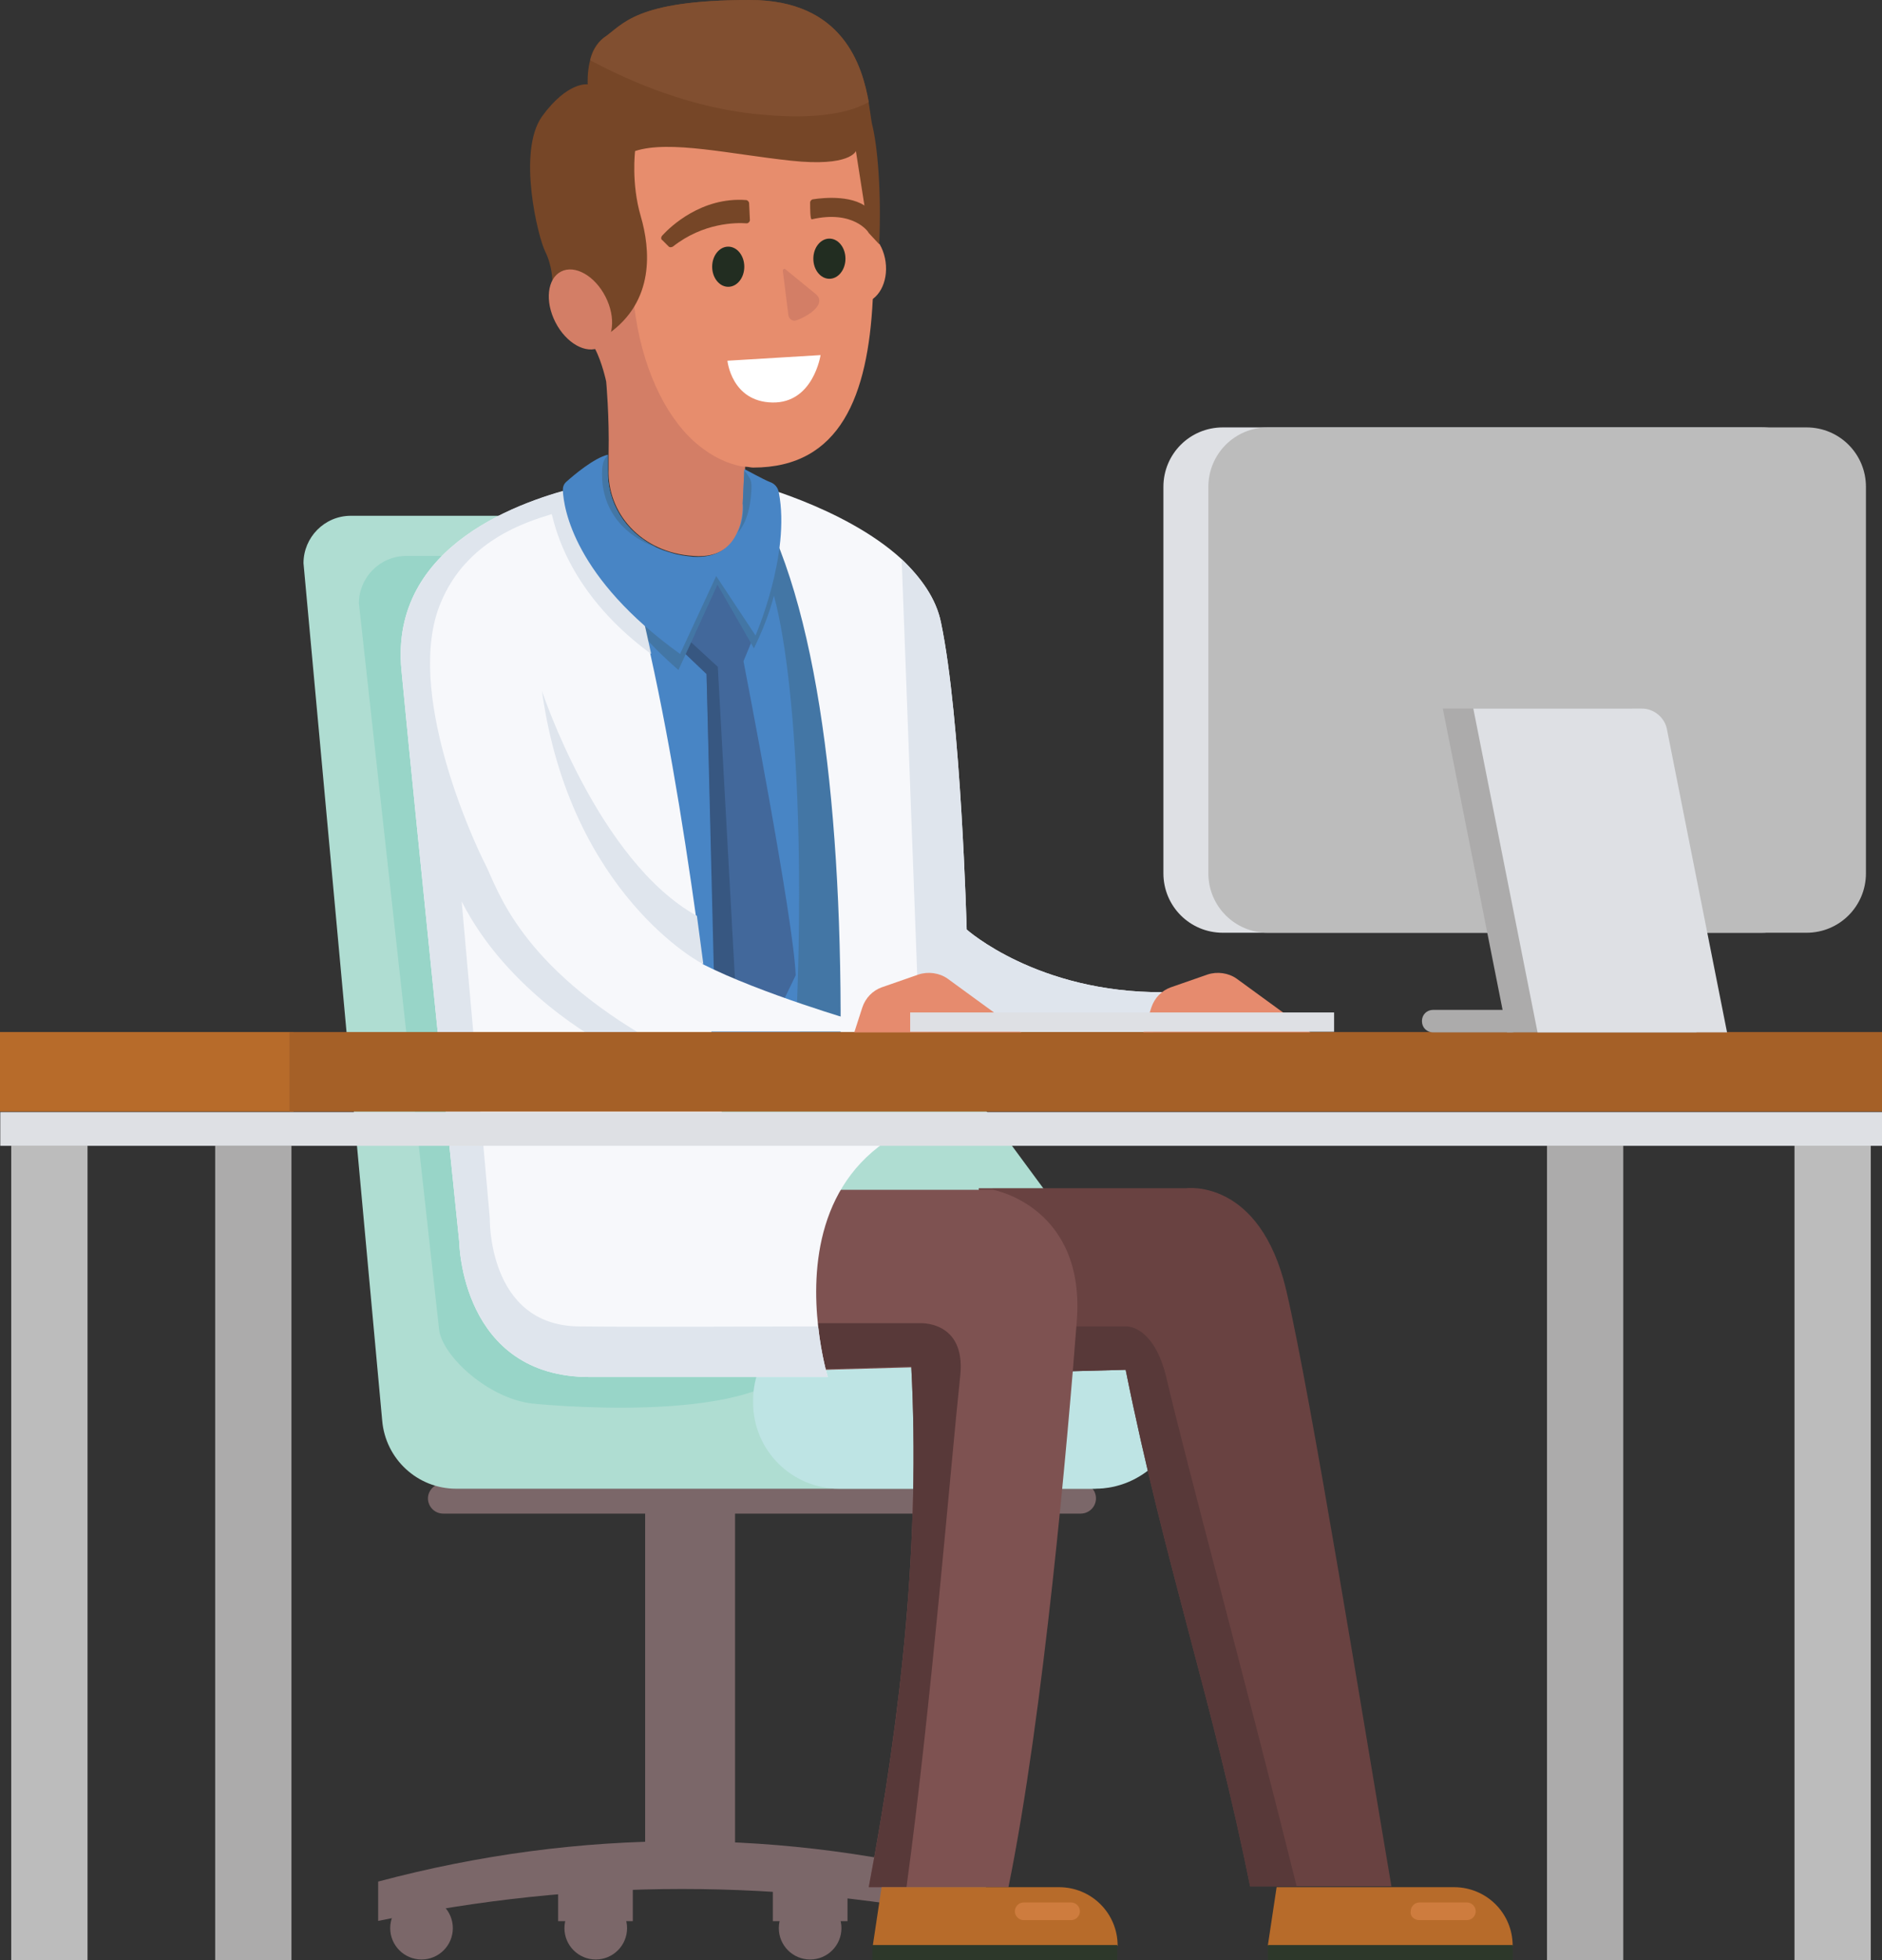 <?xml version="1.0" encoding="utf-8"?>
<!-- Generator: Adobe Illustrator 21.1.0, SVG Export Plug-In . SVG Version: 6.00 Build 0)  -->
<svg version="1.1" id="Layer_1" xmlns="http://www.w3.org/2000/svg" xmlns:xlink="http://www.w3.org/1999/xlink" x="0px" y="0px"
	 viewBox="0 0 234.4 244" style="enable-background:new 0 0 234.4 244;" xml:space="preserve">
<rect x="0" y="0" width="234.4" height="244" fill="#333333" stroke="none"/>
<style type="text/css">
	.st0{fill:#7B6769;}
	.st1{fill:#AFDDD2;}
	.st2{fill:#4885C5;}
	.st3{fill:#4376A5;}
	.st4{fill:#98D5C8;}
	.st5{fill:#BEE4E4;}
	.st6{fill:#694241;}
	.st7{fill:#583939;}
	.st8{fill:#7E5251;}
	.st9{fill:#B76B2A;}
	.st10{fill:#2D382A;}
	.st11{fill:#CE7C3E;}
	.st12{fill:#F7F8FB;}
	.st13{fill:#D37E66;}
	.st14{fill:#E78D6D;}
	.st15{fill:#764627;}
	.st16{fill:#814F30;}
	.st17{fill:#FFFFFF;}
	.st18{fill:#222D21;}
	.st19{fill:#42689B;}
	.st20{fill:#375781;}
	.st21{fill:#DFE5ED;}
	.st22{fill:#A56027;}
	.st23{fill:#DEE0E4;}
	.st24{fill:#BCBCBC;}
	.st25{fill:#ACABAB;}
	.st26{fill:#E68B6E;}
</style>
<g>
	<g>
		<path class="st0" d="M55.2,184.6h79.4c1.1,0,1.9,0.9,1.9,1.9v0c0,1.1-0.9,1.9-1.9,1.9H55.2c-1.1,0-1.9-0.9-1.9-1.9v0
			C53.3,185.5,54.2,184.6,55.2,184.6z"/>
		
			<rect x="80.3" y="187.3" transform="matrix(-1 -4.470880e-11 4.470880e-11 -1 171.851 417.479)" class="st0" width="11.2" height="42.9"/>
		<path class="st0" d="M122.8,234.2c-25.2-6.7-50.5-6.7-75.7,0v4.9c25.2-5.3,50.5-5.3,75.7,0V234.2z"/>
		
			<rect x="96.3" y="232.7" transform="matrix(-1 -4.462576e-11 4.462576e-11 -1 201.855 471.828)" class="st0" width="9.3" height="6.4"/>
		<circle class="st0" cx="100.9" cy="240" r="3.9"/>
		
			<rect x="69.5" y="232.7" transform="matrix(-1 -4.462576e-11 4.462576e-11 -1 148.314 471.828)" class="st0" width="9.3" height="6.4"/>
		<circle class="st0" cx="74.2" cy="240" r="3.9"/>
		<circle class="st0" cx="52.5" cy="240" r="3.9"/>
	</g>
	<path class="st1" d="M56.8,185.3h79c6.9,0,12.5-5.6,12.5-12.5L68.2,64.2H43.7c-3.3,0-5.9,2.7-5.9,5.9l9.8,106.7
		C48,181.6,52,185.3,56.8,185.3z"/>
	<path class="st2" d="M76.8,70.9l12,60.4l18,0.8c0,0-0.8-54.7-6.6-63.1l-5.7,0.5L76.8,70.9z"/>
	<path class="st3" d="M99.2,126.6l1.3,5.5h6.3c0,0-0.4-52.9-7.9-65.8l-4.4,3.2C98.2,74.5,100.4,98.3,99.2,126.6z"/>
	<path class="st4" d="M66.3,174.7c0,0,27.3,2.9,33-5L60.6,69.2h-10c-3.3,0-5.9,2.7-5.9,5.9l10,90.5
		C55.2,168.9,60.9,174.1,66.3,174.7z"/>
	<path class="st5" d="M136.4,163.6h-31.9c-5.9,0-10.7,4.8-10.7,10.7v0.3c0,5.9,4.8,10.7,10.7,10.7h31.9c5.9,0,10.7-4.8,10.7-10.7
		v-0.3C147.1,168.4,142.3,163.6,136.4,163.6z"/>
	<path class="st6" d="M121.9,148l2.5,17.2l0.8,5.7l15-0.4c4.9,24.3,10.9,41.4,15.5,64.3h17.6c-3.3-19.4-10-60.9-13.1-74.2
		c-3.3-14-12.5-12.7-12.5-12.7H121.9z"/>
	<path class="st7" d="M124.4,165.2l0.8,5.7l15-0.4c4.9,24.3,10.9,41.4,15.5,64.3h5.8c-6.2-24.9-13.9-53.3-16.2-63.2
		c-1.6-6.8-5.1-6.5-5.1-6.5H124.4z"/>
	<path class="st8" d="M108.2,234.9h17.4c4.4-21.6,7.4-56,8.5-70.3c1.2-14.4-10.4-16.5-10.4-16.5h-23.7l-0.6,16.7l-0.2,5.8l14.3-0.4
		C114.6,191.2,112.4,212.8,108.2,234.9z"/>
	<path class="st7" d="M108.2,234.9h4.7c3.1-22.7,5.5-52.5,6.7-63.7c0.7-6.9-5.1-6.5-5.1-6.5H99.4l-0.2,5.8l14.3-0.4
		C114.6,191.2,112.4,212.8,108.2,234.9z"/>
	<g>
		<path class="st9" d="M131.9,234.9h-22.1l-1.1,7.3h30.5l0,0C139.2,238.1,135.9,234.9,131.9,234.9z"/>
		
			<rect x="108.6" y="242.2" transform="matrix(-1 -4.496371e-11 4.496371e-11 -1 247.76 486.202)" class="st10" width="30.5" height="1.9"/>
		<path class="st11" d="M127.5,239h5.9c0.6,0,1.1-0.5,1.1-1.1v0c0-0.6-0.5-1.1-1.1-1.1h-5.9c-0.6,0-1.1,0.5-1.1,1.1v0
			C126.4,238.5,126.9,239,127.5,239z"/>
	</g>
	<g>
		<path class="st9" d="M181.1,234.9H159l-1.1,7.3h30.5l0,0C188.4,238.1,185.1,234.9,181.1,234.9z"/>
		
			<rect x="157.8" y="242.2" transform="matrix(-1 -4.496371e-11 4.496371e-11 -1 346.216 486.202)" class="st10" width="30.5" height="1.9"/>
		<path class="st11" d="M176.8,239h5.9c0.6,0,1.1-0.5,1.1-1.1v0c0-0.6-0.5-1.1-1.1-1.1h-5.9c-0.6,0-1.1,0.5-1.1,1.1v0
			C175.6,238.5,176.1,239,176.8,239z"/>
	</g>
	<path class="st12" d="M104.7,128.5h38.9V127c-0.7-1.9,1.3-3.5,1.3-3.5c-15.7,0.1-24.5-7.8-24.5-7.8s-0.7-26.3-3.2-38.2
		c-0.6-3-2.5-5.6-4.9-7.9c-7.2-6.6-19.4-9.6-19.4-9.6C101.5,72.8,104.8,98.8,104.7,128.5z"/>
	<g>
		<path class="st13" d="M74.8,40.6l1.3-1.9l2.6-3.7l0.8-1.1l0.8,1.2l12.6,20.6L92.8,58l0,0.7l-0.2,4.1c0,0,0.4,6.9-6.2,6.4
			c-6.6-0.4-10.8-5.4-10.6-10.8c0-0.6,0-1.3,0-1.9c0.1-4.7-0.3-9-0.3-9s-0.5-2.4-1.4-4.1c-0.2-0.4-0.4-0.7-0.6-0.9L74.8,40.6z"/>
		<path class="st14" d="M78.6,32.8c0,0.8,0,1.5,0.1,2.3c0.1,1.1,0.1,2.1,0.3,3.1c0.9,7.3,3.7,13.4,7.5,16.8c1.6,1.4,3.3,2.4,5.2,2.9
			c0.4,0.1,0.8,0.2,1.2,0.2c0.3,0,0.6,0.1,0.9,0.1c10.9,0,14.3-9,14.9-20.9c0.1-1.4,0.1-2.9,0.1-4.4c0-1.1,0-2.3-0.1-3.4
			c0-0.1,0-0.1,0-0.2c-0.2-4.7-0.7-9-1.9-12.5c-0.6,0-1.2,0-1.7,0c-2.6,0-5.2,0-7.8,0c-0.4,0-0.7,0-1.1,0c-4.3,0.1-8.5,0-12.8,0h-2
			c-0.6,0-1.2,0-1.9-0.1c-0.3,0-0.6,0-0.9,0C77.8,21,78.6,26.6,78.6,32.8z"/>
		<ellipse transform="matrix(0.991 -0.136 0.136 0.991 -3.498 14.882)" class="st14" cx="106.8" cy="33" rx="3.5" ry="4.7"/>
		<path class="st15" d="M67.9,31.3c0.9,1.8,0.9,3.7,0.9,3.7l6.9,6.6c5.9-4.1,5.3-10.6,4.1-14.7c-1.2-4.1-0.7-8.1-0.7-8.1
			c4.3-1.4,11.9,0.4,19.4,1.2c7.4,0.8,8.1-1.2,8.1-1.2l1.6,10.2l1.3,1.4c0.3-6.4-0.2-12.3-0.9-15c-0.1-0.5-0.2-1.4-0.4-2.6
			C107.4,8.2,105,0,93.4,0C79,0,77.6,3.1,75.2,4.7c-0.9,0.7-1.5,1.7-1.7,2.8c-0.4,1.5-0.3,3-0.3,3s-2.5-0.4-5.7,4
			C64.4,18.9,67,29.5,67.9,31.3z"/>
		<path class="st16" d="M73.5,7.5c4.9,2.6,12.7,6.1,21.8,6.8c6.9,0.6,10.8-0.4,12.9-1.6C107.4,8.2,105,0,93.4,0
			C79,0,77.6,3.1,75.2,4.7C74.3,5.4,73.8,6.5,73.5,7.5z"/>
		<ellipse transform="matrix(0.89 -0.456 0.456 0.89 -9.61 37.222)" class="st13" cx="72.3" cy="38.5" rx="3.5" ry="5.3"/>
		<path class="st17" d="M102.2,44.2l-11.6,0.7c0,0,0.5,5.1,5.6,5.2C101.3,50.2,102.2,44.2,102.2,44.2z"/>
		<ellipse class="st18" cx="103.3" cy="32.2" rx="2" ry="2.5"/>
		<ellipse class="st18" cx="90.7" cy="33.2" rx="2" ry="2.5"/>
		<path class="st15" d="M101.1,27.3c-0.2,0-0.2-1.4-0.2-2.1c0-0.2,0.2-0.4,0.4-0.4c1.3-0.2,5.3-0.6,7.1,1.4l-0.2,2.8
			C108.2,28.9,106.3,26.1,101.1,27.3z"/>
		<path class="st15" d="M93.3,25.3l0.1,2.1c0,0.2-0.2,0.4-0.4,0.4c-1.3-0.1-5.4-0.1-9.2,2.9c-0.2,0.1-0.4,0.1-0.5,0l-0.8-0.8
			c-0.2-0.1-0.2-0.4,0-0.6c1-1.1,4.9-4.8,10.4-4.4C93.1,24.9,93.3,25.1,93.3,25.3z"/>
		<path class="st13" d="M97.5,33.7l0.7,5.6c0.1,0.4,0.5,0.7,0.9,0.6c1.3-0.4,4-2,2.5-3.3l-3.8-3.1C97.7,33.4,97.5,33.5,97.5,33.7z"
			/>
	</g>
	<path class="st19" d="M83.6,79.7L83.6,79.7l4.4,4.2l1,36.8l2.7,2.4l4.6,4.1l2.8-5.8c-0.2-6.7-6.5-39.1-6.5-39.1l1.7-4.1L89,70.8
		h-2.6L83.6,79.7z"/>
	<polygon class="st20" points="83.6,79.7 88,83.9 88.9,120.6 91.6,123 89.4,83 84.5,78.5 	"/>
	<path class="st3" d="M97,69.5c0,0,0.4,4.1-3.1,11.2l-5.1-8.9L97,69.5z"/>
	<path class="st3" d="M75.5,72.1c0,0,1,4.3,9,11.3l5.4-11.8L75.5,72.1z"/>
	<path class="st12" d="M50,83.4c1.9,19.9,7.2,71.2,7.2,71.2s0.2,16.9,16.4,16.8l29.5,0c0,0-0.8-2.6-1.2-6.3
		c-0.8-7.1-0.2-18.4,10.2-24.1H90.2c-0.5-4.2-1-8.4-1.6-12.6h17.9c0,0,0-0.6,0.4-1.2c0,0-12.1-3.5-19.4-7.2
		c-1.8-13.4-3.8-26.4-6.5-38.6c-0.7-3.2-1.4-6.4-2.2-9.4c-1-4.1-2.2-8.1-3.4-12c0,0-1.2,0.2-3.1,0.6C65.3,62.2,48.5,67.7,50,83.4z"
		/>
	<path class="st21" d="M50,83.4c1.9,19.9,7.2,71.2,7.2,71.2s0.2,16.9,16.4,16.8l29.5,0c0,0-0.8-2.6-1.2-6.3c-7.3,0-21.7,0.1-29.9,0
		c-11.3-0.2-11-13.5-11-13.5l-3.5-39.4c5.7,11.3,17.4,17.5,17.4,17.5h6.6c-16.8-9.5-19.5-19-21-22c-1.6-3.1-10.2-21.8-5.6-32.7
		C58.1,67.3,65.4,65,68.7,64c0.2,0,1.2,9.2,12.4,17.4c-0.7-3.2-1.4-6.4-2.2-9.4c-2.9-4.2-6.5-8.7-6.5-8.7l0-2.8
		C65.3,62.2,48.5,67.7,50,83.4z"/>
	<path class="st2" d="M84.7,81.4l4.5-9.7l4.9,7.4c0,0,4.4-10.1,2.9-17.8c-0.1-0.6-0.5-1.1-1.1-1.3c-0.8-0.3-3.1-1.6-3.2-1.6
		l-0.2,4.5c0,0,0.1,1.8-0.7,3.4c-0.7,1.6-2.3,3.2-5.5,3c-0.9-0.1-1.8-0.2-2.7-0.5c-0.7-0.2-1.3-0.4-1.9-0.7c0,0,0,0,0,0
		c-3.9-1.9-6.1-5.6-6-9.6c0-0.6,0-1.3,0-1.9c-1.7,0.4-4.2,2.5-5.2,3.4c-0.3,0.3-0.4,0.6-0.4,1C70.2,63.3,71.5,71.9,84.7,81.4z"/>
	<path class="st3" d="M91.9,66.3c0.8-0.9,1.6-2.6,1.7-5.6c0-1.1-0.2-1.1-0.7-1.9c0,0-0.1,0-0.1-0.1c0,0-0.1-0.1-0.1-0.1l-0.2,4.1
		C92.6,62.8,92.7,64.6,91.9,66.3z"/>
	<path class="st3" d="M81.7,68.1c-3.9-1.9-6.1-5.6-6-9.6c0-0.6,0-1.3,0-1.9c-0.5,0.7-0.6,0.8-0.7,1.8C74.6,65.8,81.3,68,81.7,68.1z"
		/>
	<g>
		
			<rect x="0" y="128.5" transform="matrix(-1 -4.492507e-11 4.492507e-11 -1 36.562 266.859)" class="st9" width="36.6" height="9.9"/>
		
			<rect x="36" y="128.5" transform="matrix(-1 -4.490376e-11 4.490376e-11 -1 270.457 266.859)" class="st22" width="198.4" height="9.9"/>
		
			<rect x="0" y="138.4" transform="matrix(-1 -4.489399e-11 4.489399e-11 -1 234.434 281.023)" class="st23" width="234.4" height="4.2"/>
		
			<rect x="223.5" y="142.6" transform="matrix(-1 -4.503254e-11 4.503254e-11 -1 456.502 386.607)" class="st24" width="9.5" height="101.4"/>
		
			<rect x="192.7" y="142.6" transform="matrix(-1 -4.503254e-11 4.503254e-11 -1 394.876 386.607)" class="st25" width="9.5" height="101.4"/>
		<rect x="1.4" y="142.6" class="st24" width="9.5" height="101.4"/>
		<rect x="26.8" y="142.6" class="st25" width="9.5" height="101.4"/>
	</g>
	<path class="st21" d="M67.5,86c0,0,7,21.2,19.3,28l0.8,6C87.6,120.1,71,111.4,67.5,86z"/>
	<path class="st21" d="M112.3,69.6l2.2,58.8h29.1V127c-0.7-1.9,1.3-3.5,1.3-3.5c-15.7,0.1-24.5-7.8-24.5-7.8s-0.7-26.3-3.2-38.2
		C116.6,74.5,114.7,71.9,112.3,69.6z"/>
	<path class="st26" d="M106.4,128.5l1-3.1c0.4-1.2,1.3-2.1,2.4-2.5l4.6-1.6c1.2-0.4,2.6-0.2,3.6,0.5l9.2,6.7L106.4,128.5z"/>
	<path class="st26" d="M142.4,128.5l1-3.1c0.4-1.2,1.3-2.1,2.4-2.5l4.6-1.6c1.2-0.4,2.6-0.2,3.6,0.5l9.2,6.7L142.4,128.5z"/>
	<g>
		<path class="st23" d="M152.3,116.1h67.1c4.1,0,7.4-3.3,7.4-7.4V60.6c0-4.1-3.3-7.4-7.4-7.4h-67.1c-4.1,0-7.4,3.3-7.4,7.4v48.1
			C144.9,112.8,148.2,116.1,152.3,116.1z"/>
		<path class="st24" d="M157.9,116.1H225c4.1,0,7.4-3.3,7.4-7.4V60.6c0-4.1-3.3-7.4-7.4-7.4h-67.1c-4.1,0-7.4,3.3-7.4,7.4v48.1
			C150.5,112.8,153.8,116.1,157.9,116.1z"/>
		<polygon class="st25" points="179.7,88.2 203.3,88.2 211.3,128.5 187.7,128.5 		"/>
		<path class="st23" d="M183.5,88.2h21c1.5,0,2.8,1.1,3.1,2.5l7.5,37.8h-23.6L183.5,88.2z"/>
		<path class="st25" d="M188.2,125.7h-9.7c-0.8,0-1.4,0.6-1.4,1.4v0c0,0.8,0.6,1.4,1.4,1.4h9.7c0.8,0,1.4-0.6,1.4-1.4v0
			C189.6,126.3,189,125.7,188.2,125.7z"/>
		
			<rect x="113.4" y="126.1" transform="matrix(-1 -4.488733e-11 4.488733e-11 -1 279.56 254.522)" class="st23" width="52.8" height="2.4"/>
	</g>
</g>
</svg>
